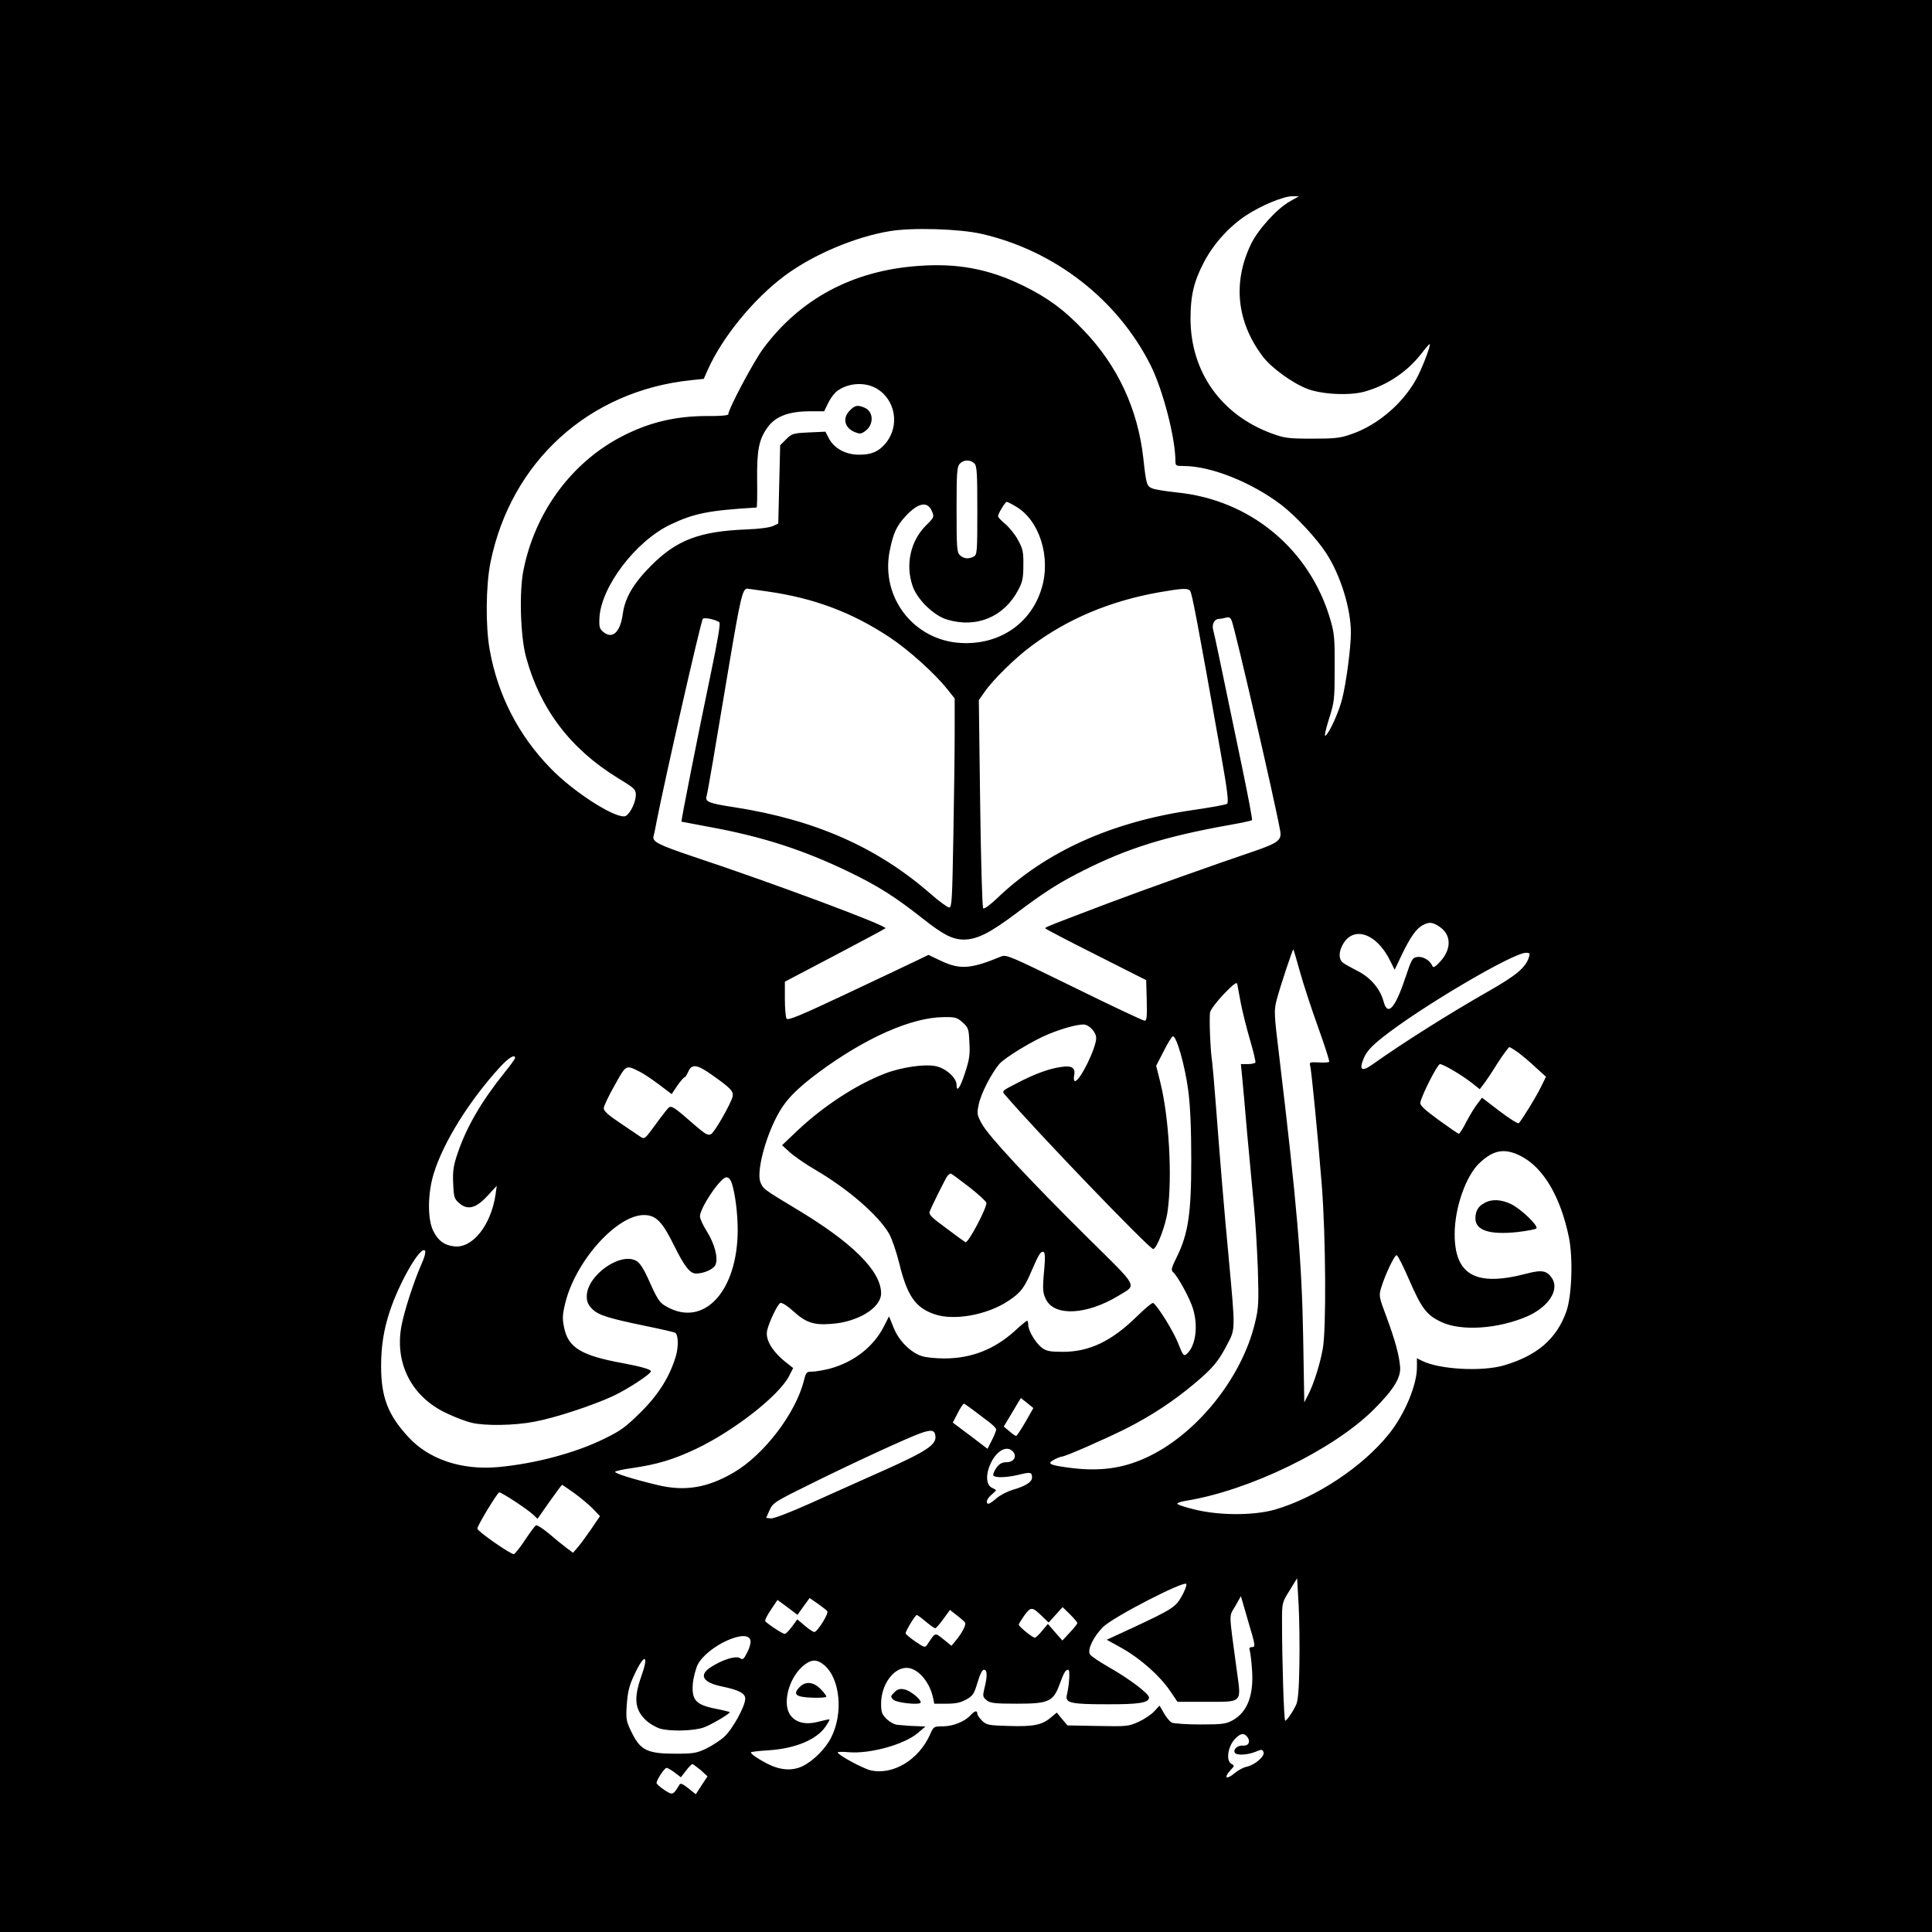<?xml version="1.0" standalone="no"?>
<!DOCTYPE svg PUBLIC "-//W3C//DTD SVG 20010904//EN"
 "http://www.w3.org/TR/2001/REC-SVG-20010904/DTD/svg10.dtd">
<svg version="1.0" xmlns="http://www.w3.org/2000/svg"
 width="1024pt" height="1024pt" viewBox="0 0 1024 1024"
 preserveAspectRatio="xMidYMid meet">

<g transform="translate(0,1024) scale(0.1,-0.1)"
fill="#000000" stroke="none">
<path d="M0 5120 l0 -5120 5120 0 5120 0 0 5120 0 5120 -5120 0 -5120 0 0
-5120z m6834 4051 c-68 -39 -168 -150 -204 -226 -97 -202 -75 -410 61 -592 46
-62 158 -143 238 -174 79 -30 227 -37 306 -14 119 34 224 105 298 200 23 30
43 53 45 51 5 -6 -29 -99 -60 -163 -68 -139 -209 -264 -355 -314 -59 -21 -87
-24 -208 -24 -126 0 -147 3 -213 27 -269 98 -432 327 -432 610 0 121 18 197
71 298 50 96 131 186 220 246 83 55 199 103 249 104 l35 0 -51 -29z m-1634
-170 c389 -88 725 -349 900 -700 64 -129 130 -383 130 -505 0 -24 3 -26 44
-26 144 0 359 -86 516 -205 76 -58 187 -177 238 -255 77 -118 132 -295 132
-424 0 -79 -25 -267 -46 -349 -17 -69 -66 -178 -88 -196 -8 -7 -2 24 17 86 30
93 31 106 31 273 1 153 -2 185 -22 253 -108 375 -425 639 -816 677 -55 6 -113
15 -128 21 -30 12 -33 21 -48 159 -29 261 -136 492 -317 680 -104 109 -187
170 -318 235 -184 90 -352 122 -565 105 -343 -26 -619 -175 -813 -435 -52 -69
-187 -324 -187 -351 0 -6 -46 -10 -112 -9 -173 0 -318 -36 -465 -115 -260
-140 -447 -398 -508 -699 -24 -114 -17 -352 13 -463 74 -274 234 -486 484
-640 91 -55 98 -62 98 -91 0 -37 -28 -96 -52 -111 -41 -25 -272 120 -399 251
-171 175 -282 391 -324 632 -22 124 -20 340 5 462 109 533 522 908 1063 964
l67 7 20 45 c77 175 245 380 411 503 150 111 372 205 556 235 119 20 367 12
483 -14z m-556 -819 c103 -59 127 -200 49 -293 -37 -43 -74 -59 -139 -59 -71
0 -131 32 -160 85 l-19 37 -88 -4 c-83 -4 -90 -6 -120 -36 l-32 -32 -5 -208
-5 -207 -28 -13 c-17 -8 -76 -16 -140 -18 -250 -10 -371 -56 -507 -193 -94
-95 -137 -169 -149 -254 -13 -96 -53 -135 -100 -99 -23 18 -26 26 -24 75 7
164 190 407 375 496 125 60 205 76 458 91 3 0 4 64 3 142 -2 161 9 218 54 281
41 59 111 86 220 87 l81 0 22 45 c12 25 34 54 49 64 59 42 144 47 205 13z
m520 -398 c14 -13 16 -50 16 -249 0 -221 -1 -235 -19 -245 -28 -14 -52 -12
-73 7 -16 15 -18 36 -18 241 0 196 2 228 17 244 20 22 56 23 77 2z m221 -229
c125 -73 186 -269 136 -433 -56 -187 -224 -301 -427 -290 -249 13 -426 239
-379 485 18 92 35 132 81 183 69 76 121 87 144 29 12 -29 11 -32 -34 -76 -80
-81 -108 -206 -69 -319 24 -71 112 -157 183 -178 157 -47 303 15 378 159 22
41 26 64 26 130 1 70 -3 87 -29 134 -16 30 -47 67 -67 84 -21 17 -38 35 -38
41 0 14 38 76 46 76 4 0 26 -11 49 -25z m-1317 -450 c247 -35 448 -111 646
-242 104 -69 240 -192 307 -276 l39 -49 0 -177 c0 -98 -3 -347 -7 -554 -6
-335 -8 -377 -22 -377 -9 0 -52 32 -96 70 -283 248 -612 394 -1040 461 -138
21 -159 29 -150 59 6 20 44 243 120 699 59 351 71 401 95 401 3 0 51 -7 108
-15z m2240 3 c10 -13 39 -164 162 -858 35 -197 43 -261 34 -270 -5 -5 -88 -20
-185 -34 -426 -62 -775 -219 -1032 -465 -40 -38 -71 -61 -76 -55 -5 5 -12 255
-16 556 l-7 547 30 43 c42 62 164 182 247 243 193 145 420 240 680 286 123 21
150 23 163 7z m-2495 -167 c6 -6 -9 -97 -47 -278 -69 -330 -157 -775 -154
-778 2 0 68 -13 148 -28 280 -51 496 -121 737 -237 156 -75 247 -133 393 -248
110 -87 158 -111 217 -112 70 0 137 33 276 137 157 118 229 164 365 232 229
115 429 177 755 236 70 12 130 25 133 28 3 2 -20 123 -50 268 -128 617 -147
706 -155 737 -10 33 5 62 32 62 7 0 22 3 34 6 18 5 25 1 32 -18 20 -53 229
-958 256 -1110 10 -51 -10 -66 -145 -112 -204 -69 -591 -207 -760 -271 -314
-119 -340 -129 -340 -135 0 -3 120 -66 268 -140 l267 -135 3 -107 c2 -88 0
-108 -11 -108 -8 0 -176 79 -373 176 -343 168 -360 176 -389 164 -159 -66
-217 -70 -317 -23 l-67 32 -68 -33 c-37 -18 -205 -97 -372 -176 -240 -113
-305 -140 -312 -129 -5 8 -9 55 -9 105 l0 91 263 138 c144 76 266 141 270 145
14 12 -597 240 -1016 379 -190 64 -221 80 -213 110 3 9 10 43 16 76 42 216
233 1056 245 1075 6 10 74 -5 88 -19z m3817 -1613 c63 -43 64 -118 4 -184 -24
-26 -37 -35 -41 -26 -12 30 -48 53 -78 50 -29 -3 -32 -8 -67 -112 -55 -164
-94 -204 -115 -123 -19 68 -70 127 -140 162 -33 17 -68 36 -77 44 -20 17 -21
53 -1 91 55 107 182 65 254 -84 l23 -46 38 80 c46 95 76 137 110 156 35 19 52
17 90 -8z m-741 -235 c17 -62 60 -194 96 -294 36 -100 63 -184 60 -187 -3 -3
-28 -5 -56 -3 -45 2 -50 1 -45 -16 7 -25 42 -384 62 -638 21 -272 24 -761 5
-864 -15 -83 -48 -187 -78 -245 l-20 -39 -6 349 c-7 401 -34 710 -127 1487
-27 222 -28 241 -14 295 18 70 86 274 89 270 2 -2 17 -54 34 -115z m1215 75
c-17 -56 -66 -97 -215 -182 -209 -119 -456 -275 -612 -386 -60 -43 -76 -33
-48 33 15 34 39 61 98 108 197 157 691 449 761 449 20 0 22 -4 16 -22z m-1527
-247 c9 -46 31 -134 49 -195 18 -60 30 -114 28 -118 -3 -4 -21 -8 -41 -8 l-36
0 7 -72 c4 -40 16 -172 26 -293 11 -121 27 -290 35 -375 9 -85 18 -243 22
-350 5 -177 4 -203 -16 -284 -71 -295 -316 -596 -583 -715 -120 -54 -240 -70
-387 -52 -119 15 -136 23 -93 45 17 9 36 16 41 16 17 0 220 89 335 146 135 68
254 146 366 240 98 82 128 118 176 211 42 79 41 77 9 428 -29 307 -47 528 -70
830 -9 116 -18 221 -20 234 -10 58 -17 242 -11 267 4 15 37 58 74 97 52 53 68
65 70 50 2 -10 10 -56 19 -102z m-1475 -100 c30 -27 33 -34 36 -106 4 -64 0
-91 -23 -161 -26 -80 -45 -107 -45 -64 0 37 -56 88 -110 99 -58 13 -186 -6
-272 -40 -152 -59 -327 -174 -463 -303 l-80 -76 41 -37 c23 -21 83 -63 135
-93 174 -102 334 -240 392 -340 14 -25 38 -94 53 -155 42 -172 85 -235 185
-270 103 -37 280 -5 392 69 68 45 87 70 128 168 36 83 47 100 62 91 6 -4 7
-34 2 -87 -10 -108 -9 -130 10 -165 46 -89 215 -80 381 20 101 62 115 36 -157
305 -314 311 -529 542 -564 606 -27 49 -28 55 -17 106 12 57 65 160 108 212
30 35 182 127 264 160 71 29 148 50 182 50 30 0 68 -40 68 -72 0 -53 -86 -228
-112 -228 -6 0 -8 12 -5 29 9 41 -12 55 -68 46 -66 -9 -143 -38 -235 -86 -80
-41 -81 -42 -63 -62 162 -190 765 -817 785 -817 19 0 67 126 77 203 25 181 7
496 -39 680 l-22 88 39 76 c21 42 43 78 49 80 19 6 65 -156 82 -287 11 -84 16
-205 16 -370 0 -281 -16 -390 -77 -513 -28 -56 -31 -69 -20 -79 25 -21 91
-142 107 -197 28 -96 12 -199 -36 -239 -14 -11 -19 -4 -43 57 -23 61 -109 200
-133 215 -5 3 -44 -30 -88 -73 -133 -130 -250 -186 -391 -186 -67 0 -87 4
-110 21 -33 25 -73 90 -73 122 0 12 -3 22 -6 22 -3 0 -33 -24 -65 -54 -110
-99 -231 -146 -374 -146 -43 0 -96 5 -118 12 -59 18 -124 82 -151 152 l-24 59
-27 -53 c-55 -109 -161 -191 -290 -225 -33 -8 -73 -15 -91 -15 -29 0 -32 -3
-43 -47 -43 -173 -211 -393 -371 -487 -140 -82 -259 -102 -405 -67 -129 31
-225 61 -225 70 0 4 41 13 91 20 131 19 219 45 339 102 201 96 435 279 491
383 l23 45 -29 23 c-80 61 -120 127 -109 176 11 48 56 140 70 146 8 3 37 -15
68 -43 67 -61 108 -75 200 -68 142 9 266 85 266 162 0 119 -154 271 -454 450
-168 101 -172 104 -186 140 -20 53 23 226 88 349 44 84 99 141 222 233 248
183 492 291 662 292 61 1 71 -2 100 -28z m2944 -159 c21 -16 64 -51 93 -79
l55 -50 -27 -55 c-25 -51 -99 -172 -117 -191 -4 -5 -49 24 -101 63 l-94 72
-22 -29 c-13 -15 -39 -58 -59 -95 -19 -38 -38 -68 -42 -67 -4 0 -52 33 -107
73 -75 55 -99 77 -97 92 7 39 91 204 104 204 18 0 121 -61 172 -102 l39 -31
18 24 c11 13 45 63 75 112 31 48 60 87 64 87 4 0 25 -13 46 -28z m-5316 -30
c0 -4 -25 -39 -56 -77 -124 -155 -202 -289 -250 -432 -21 -63 -25 -91 -22
-156 3 -73 6 -81 32 -104 45 -39 89 -27 150 39 l49 53 -7 -50 c-25 -161 -123
-283 -219 -271 -51 6 -83 28 -109 79 -33 60 -32 201 1 307 51 166 187 384 350
563 47 51 81 72 81 49z m662 -73 c20 -10 66 -41 102 -68 l66 -50 30 45 c17 24
34 44 38 44 4 0 13 14 20 30 19 43 47 39 128 -19 98 -69 113 -86 107 -113 -11
-42 -95 -188 -114 -199 -17 -9 -30 -1 -87 48 -107 94 -123 105 -138 92 -7 -6
-39 -47 -70 -90 -55 -75 -58 -78 -78 -65 -12 8 -60 41 -108 73 -63 42 -88 64
-88 79 0 11 26 66 58 122 62 111 58 109 134 71z m4666 -445 c121 -60 213 -215
258 -434 22 -111 15 -309 -14 -391 -51 -144 -153 -233 -328 -285 -115 -35
-344 -23 -436 23 l-28 14 0 -49 c0 -94 -66 -250 -148 -352 -141 -176 -389
-339 -607 -402 -112 -31 -292 -31 -422 1 -51 12 -93 26 -93 31 0 5 19 11 43
15 337 54 783 270 998 484 105 105 144 168 140 225 -4 59 -27 144 -73 268 -39
103 -40 111 -28 151 21 70 72 178 83 174 6 -2 36 -61 66 -131 66 -151 92 -185
166 -221 107 -53 308 -39 464 30 110 50 167 139 127 200 -27 41 -54 46 -137
24 -267 -70 -379 -7 -379 210 0 140 60 310 132 377 73 69 132 80 216 38z
m-2923 -164 c50 -39 91 -77 93 -85 5 -23 -97 -217 -111 -209 -7 4 -54 38 -104
76 -73 53 -91 71 -86 85 13 34 85 178 95 191 6 6 13 12 17 12 3 0 47 -32 96
-70z m-1256 18 c18 -57 31 -160 31 -248 -1 -324 -179 -517 -376 -406 -40 22
-48 35 -103 158 -17 38 -40 74 -55 83 -83 54 -266 -74 -266 -186 0 -28 7 -45
29 -67 34 -33 81 -48 288 -91 79 -16 147 -32 152 -35 16 -11 18 -71 4 -121
-32 -110 -92 -206 -187 -300 -79 -78 -105 -98 -196 -142 -151 -74 -364 -131
-561 -149 -193 -17 -367 41 -476 161 -107 116 -143 211 -143 373 0 108 14 195
46 292 51 154 162 346 186 322 6 -6 -1 -35 -21 -79 -38 -87 -87 -238 -102
-315 -40 -200 51 -380 235 -467 45 -22 106 -45 136 -52 71 -17 226 -15 334 6
108 20 305 85 414 135 79 37 201 117 202 132 0 10 -53 25 -149 43 -220 40
-289 82 -311 188 -10 50 -9 69 6 130 54 223 273 467 417 467 63 0 97 -34 159
-160 56 -113 85 -150 117 -150 42 0 93 23 103 46 16 35 -4 112 -47 180 -19 30
-35 65 -35 77 0 45 109 207 140 207 12 0 22 -11 29 -32z m1556 -1265 c-24 -41
-46 -74 -49 -74 -4 0 -20 11 -36 25 l-30 25 32 53 c17 29 38 63 45 76 l14 22
33 -26 33 -27 -42 -74z m-275 62 c25 -19 62 -47 82 -62 21 -16 38 -33 38 -40
0 -6 -10 -32 -23 -57 l-23 -45 -92 70 -92 69 26 50 c14 28 29 50 33 50 3 0 26
-16 51 -35z m-202 -137 c5 -45 -47 -80 -268 -179 -113 -50 -290 -130 -393
-176 -111 -50 -198 -83 -212 -81 l-24 3 18 41 c18 39 27 45 222 141 224 111
509 242 579 267 58 20 74 17 78 -16z m412 -83 c21 -25 3 -55 -34 -55 -24 0
-38 -7 -55 -30 -12 -17 -19 -35 -16 -40 9 -14 69 -12 137 4 60 15 68 13 68
-15 0 -24 -33 -45 -101 -65 -30 -9 -69 -29 -87 -45 -18 -16 -37 -29 -42 -29
-19 0 -9 29 17 49 14 12 24 22 22 24 -2 1 -13 7 -24 13 -29 16 -31 72 -4 128
32 69 88 98 119 61z m-2326 -219 c33 -24 78 -62 99 -83 l37 -39 -51 -75 c-28
-40 -60 -84 -72 -96 l-20 -23 -36 27 c-20 15 -62 49 -93 76 -32 26 -62 46 -68
42 -6 -4 -31 -38 -57 -77 -25 -38 -52 -72 -59 -75 -13 -5 -194 121 -194 135 0
16 107 192 116 192 14 0 151 -90 181 -119 l22 -21 63 90 c35 49 65 90 67 90 2
0 31 -20 65 -44z m3843 -911 c-2 -127 -7 -189 -17 -210 -18 -39 -50 -85 -58
-85 -7 0 -17 320 -17 525 0 99 0 101 40 165 l40 65 8 -140 c4 -77 6 -221 4
-320z m-624 364 c-32 -57 -50 -69 -267 -170 l-130 -60 83 -46 c98 -56 197
-144 252 -224 l40 -59 147 0 c201 0 191 -9 168 161 -44 326 -43 287 -9 346
l30 53 36 -124 c42 -141 43 -146 21 -146 -10 0 -14 -6 -11 -14 3 -7 9 -49 12
-93 13 -142 -21 -235 -100 -280 -36 -20 -54 -23 -173 -23 -73 0 -142 5 -152
10 -10 6 -29 28 -41 50 l-23 40 -28 -30 c-15 -17 -53 -42 -83 -56 -53 -24 -62
-25 -216 -22 l-161 3 -29 34 -28 34 -31 -26 c-47 -40 -93 -49 -222 -45 -107 3
-119 5 -142 27 -14 14 -26 30 -26 38 0 19 -14 16 -36 -8 -29 -33 -93 -59 -147
-59 -47 0 -49 -1 -67 -42 -60 -136 -197 -218 -316 -191 -41 10 -173 81 -174
95 0 3 26 4 58 1 113 -10 296 41 367 102 l40 34 -40 2 c-22 0 -49 2 -60 3 -11
1 -33 3 -48 4 -16 1 -41 15 -58 31 -25 25 -29 37 -29 83 1 99 65 188 135 188
58 0 121 -71 140 -157 l7 -33 65 0 c49 0 75 6 104 22 35 19 42 30 60 90 13 44
25 68 34 68 18 0 19 -34 3 -97 -10 -43 -10 -47 12 -65 19 -15 41 -18 160 -18
167 0 192 11 225 100 24 65 32 80 47 80 10 0 6 -75 -7 -132 -11 -44 17 -51
210 -51 172 -1 225 8 225 36 0 20 -107 101 -212 160 -50 29 -96 59 -101 69
-15 23 18 93 69 144 52 53 437 251 442 228 2 -8 -9 -37 -25 -65z m-1878 -79
c8 -13 -53 -110 -69 -110 -6 0 -29 15 -51 34 l-39 33 -28 -38 c-16 -22 -33
-39 -39 -39 -11 0 -95 55 -103 68 -3 5 11 32 30 60 l35 52 53 -39 53 -40 32
45 32 44 44 -30 c24 -17 47 -35 50 -40z m1141 -29 l32 -31 37 41 37 41 39 -38
c21 -21 39 -42 39 -46 0 -5 -18 -28 -40 -51 l-39 -42 -39 44 -38 44 -30 -36
c-16 -20 -34 -37 -39 -37 -13 0 -85 59 -85 69 0 5 14 27 30 50 34 46 41 46 96
-8z m-411 -31 c7 -11 -15 -54 -48 -94 l-24 -29 -42 34 c-47 37 -42 39 -85 -26
-13 -19 -15 -19 -65 15 -28 19 -51 39 -51 43 0 13 51 97 59 97 4 0 26 -16 48
-35 23 -19 45 -35 50 -35 4 0 24 22 43 49 l35 48 37 -29 c21 -16 40 -33 43
-38z m-1137 -97 c2 -12 -6 -40 -18 -62 -18 -36 -23 -40 -39 -29 -22 13 -91 -8
-153 -48 -66 -42 -44 -82 60 -103 87 -18 122 -36 122 -64 0 -40 -67 -162 -111
-202 -23 -21 -67 -49 -98 -64 -49 -23 -68 -26 -161 -26 -147 0 -185 18 -230
109 -31 63 -33 70 -28 150 5 67 12 99 38 155 54 118 82 117 40 -1 -42 -119
-36 -179 23 -235 17 -17 50 -36 72 -44 54 -17 180 -14 235 5 43 16 144 76 138
82 -2 1 -37 10 -78 18 -103 21 -124 46 -118 131 3 33 15 79 26 102 52 100 270
199 280 126z m390 -128 c85 -71 103 -256 37 -385 -30 -59 -94 -123 -151 -151
-57 -27 -120 -22 -191 15 -50 26 -83 50 -83 58 0 3 42 8 93 11 141 9 255 56
302 125 14 20 23 37 22 39 -2 1 -27 -4 -57 -12 -67 -18 -119 -7 -149 32 -46
58 -13 194 63 261 44 38 74 40 114 7z m2242 -380 c20 -24 8 -50 -21 -47 -28 3
-55 -20 -44 -38 9 -15 67 -12 109 5 33 14 37 14 43 -2 8 -21 -46 -68 -89 -77
-16 -3 -43 -17 -60 -31 -47 -40 -66 -31 -26 13 21 22 22 24 5 33 -32 18 -18
99 24 138 27 25 42 26 59 6z m-2896 -177 l36 -33 -31 -47 -31 -48 -40 32 c-32
25 -42 29 -48 17 -32 -54 -35 -55 -79 -26 -22 15 -41 31 -41 37 0 16 42 80 53
80 5 0 25 -11 43 -25 l33 -25 27 35 c14 19 30 35 34 35 3 0 23 -15 44 -32z"/>
<path d="M4505 8065 c-41 -40 -30 -92 25 -115 28 -11 34 -11 58 7 44 33 42
100 -3 121 -38 17 -53 15 -80 -13z"/>
<path d="M7868 3864 c-33 -17 -48 -43 -48 -82 0 -64 77 -88 224 -72 50 6 94
14 99 19 13 13 -82 104 -134 129 -52 25 -102 28 -141 6z"/>
<path d="M4740 1270 c-20 -20 -21 -23 -6 -38 17 -18 146 -31 146 -15 0 18 -56
63 -87 69 -24 5 -36 1 -53 -16z"/>
<path d="M4239 1299 c-39 -39 -22 -54 64 -57 42 -2 77 1 77 6 0 4 -14 23 -31
40 -37 38 -79 42 -110 11z"/>
</g>
</svg>
